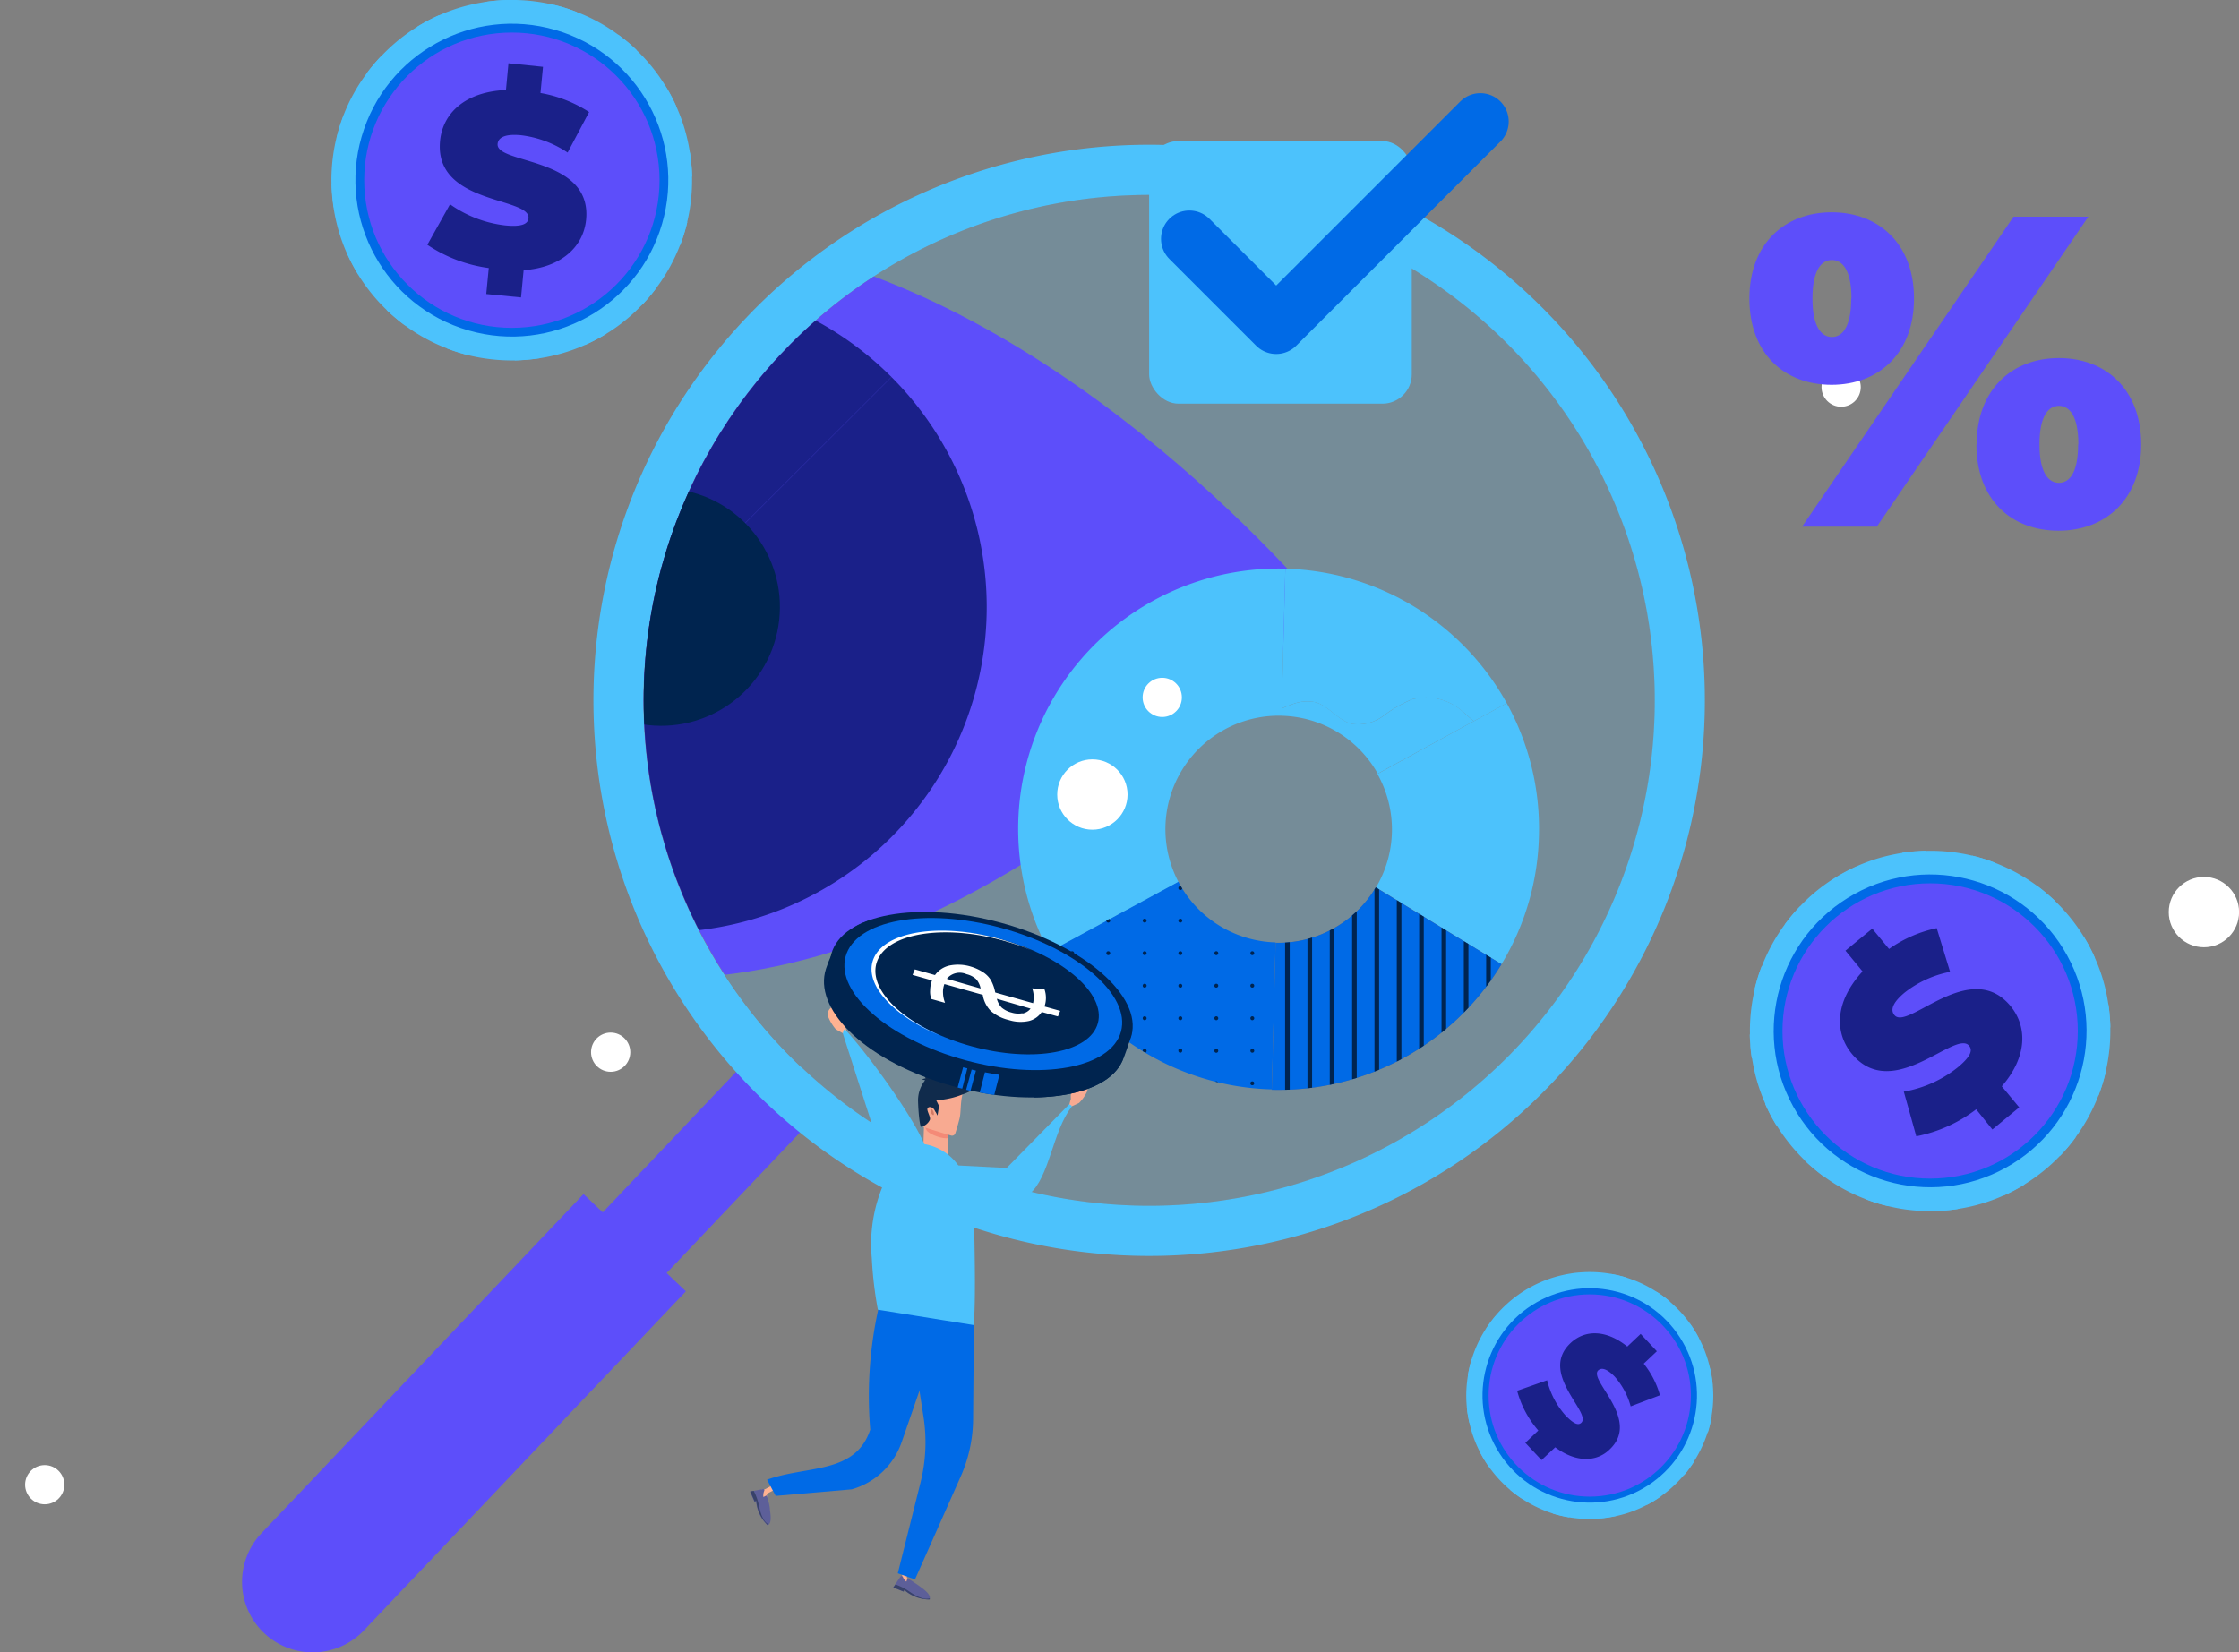 <svg xmlns="http://www.w3.org/2000/svg" xmlns:xlink="http://www.w3.org/1999/xlink" viewBox="0 0 276.27 203.93"><rect x="0" y="0" width="276.27" height="203.93" fill="#808080" stroke="none"/><defs><style>.cls-1,.cls-6{fill:none;}.cls-2{fill:#006ae6;}.cls-3{fill:#5d4efa;}.cls-4,.cls-5{fill:#4cc2fc;}.cls-5{opacity:0.2;}.cls-6{stroke:#006ae6;stroke-linecap:round;stroke-linejoin:round;stroke-width:7px;}.cls-7{clip-path:url(#clip-path);}.cls-8{fill:#1a2089;}.cls-9{fill:#00244f;}.cls-10{fill:#f6e6dd;}.cls-11{fill:#676a7b;}.cls-12{clip-path:url(#clip-path-2);}.cls-13{clip-path:url(#clip-path-3);}.cls-14{fill:#fff;}.cls-15{fill:#f8aa91;}.cls-16{fill:#ffb291;}.cls-17{fill:#5d5f99;}.cls-18{fill:#384269;}.cls-19{fill:#f48a77;}.cls-20{fill:#102b4c;}.cls-21{fill:#d27964;}</style><clipPath id="clip-path"><circle class="cls-1" cx="141.82" cy="86.43" r="62.39"/></clipPath><clipPath id="clip-path-2"><path class="cls-1" d="M157.4,116.31l-.47,18.14a32.11,32.11,0,0,1-27.5-17l15.95-8.66A14,14,0,0,0,157.4,116.31Z"/></clipPath><clipPath id="clip-path-3"><path class="cls-2" d="M185.27,119a32.12,32.12,0,0,1-28.34,15.5l.47-18.14h.36a14,14,0,0,0,12-6.84Z"/></clipPath></defs><title>ever_changing_business_1</title><g id="Layer_2" data-name="Layer 2"><g id="Layer_1-2" data-name="Layer 1"><rect class="cls-3" x="67.74" y="123.89" width="10.87" height="69.76" transform="translate(129.39 -6.76) rotate(43.5)"/><path class="cls-3" d="M32.58,201.54h0a8.71,8.71,0,0,1-.32-12.31L72,147.37l12.63,12L44.9,201.22A8.72,8.72,0,0,1,32.58,201.54Z"/><path class="cls-4" d="M189,36.7a68.57,68.57,0,1,0,2.53,96.94A68.58,68.58,0,0,0,189,36.7Zm-90.16,95a62.39,62.39,0,1,1,88.21-2.31A62.4,62.4,0,0,1,98.87,131.69Z"/><circle class="cls-5" cx="141.82" cy="86.43" r="62.39"/><rect class="cls-4" x="141.79" y="17.41" width="32.41" height="32.41" rx="3.62"/><polyline class="cls-6" points="146.76 29.48 157.47 40.19 182.66 15"/><g class="cls-7"><path class="cls-3" d="M81.57,120.78C43.12,120.78,10,86.36,0,74.92,10,63.49,43.2,29.05,81.57,29.05s71.61,34.42,81.57,45.86C153.16,86.34,119.93,120.78,81.57,120.78Z"/><path class="cls-8" d="M53.19,46.53a40.14,40.14,0,0,0,0,56.77L110,46.53A40.14,40.14,0,0,0,53.19,46.53Z"/><path class="cls-8" d="M110,46.53,53.19,103.3A40.14,40.14,0,0,0,110,46.53Z"/><circle class="cls-9" cx="81.57" cy="74.91" r="14.66" transform="translate(-5.44 143.43) rotate(-80.78)"/><circle class="cls-10" cx="72.66" cy="63.27" r="5.75"/></g><path class="cls-4" d="M236.24,105.08c.5,0,1-.07,1.48-.07a21.69,21.69,0,0,1,5.61.59,21.27,21.27,0,0,1,2.84.89,22.21,22.21,0,0,1,5.13,2.8,24.39,24.39,0,0,1,2.27,1.91,22.42,22.42,0,0,1,3.54,4.39,19.94,19.94,0,0,1,1.38,2.63,21.23,21.23,0,0,1,1.64,5.61,14.58,14.58,0,0,1,.18,1.48c.05.5.08,1,.08,1.48a22.12,22.12,0,0,1-1.48,8.45,22.21,22.21,0,0,1-2.81,5.13,20.67,20.67,0,0,1-1.91,2.27,22.13,22.13,0,0,1-4.39,3.54,20.59,20.59,0,0,1-2.63,1.39,21.78,21.78,0,0,1-5.61,1.64c-.48.08-1,.13-1.47.18s-1,.07-1.49.07a21.27,21.27,0,0,1-5.61-.6,19.74,19.74,0,0,1-2.83-.88,21.81,21.81,0,0,1-5.13-2.8,24.52,24.52,0,0,1-2.28-1.91,22.79,22.79,0,0,1-3.54-4.39,20.65,20.65,0,0,1-1.38-2.64,21.78,21.78,0,0,1-1.64-5.61q-.12-.72-.18-1.47c0-.5-.08-1-.08-1.48a22.17,22.17,0,0,1,.6-5.62,21.55,21.55,0,0,1,.88-2.83,22.21,22.21,0,0,1,2.81-5.13,21.84,21.84,0,0,1,1.91-2.27,21.94,21.94,0,0,1,7-4.93,22,22,0,0,1,5.61-1.64C235.24,105.18,235.74,105.12,236.24,105.08Z"/><path class="cls-4" d="M239,119.57l3.47-11.15.87-2.82a21.27,21.27,0,0,1,2.84.89l-.88,2.81-3.52,11.33,9.53-11.34a24.39,24.39,0,0,1,2.27,1.91l-1.89,2.26-7.52,9L254.51,117l2.6-1.38a19.94,19.94,0,0,1,1.38,2.63l-2.6,1.37-10.5,5.53,14.74-1.29a14.58,14.58,0,0,1,.18,1.48c.05.5.08,1,.08,1.48l-14.57,1.27L257,131.53l2.8.88a21.55,21.55,0,0,1-.88,2.83l-2.81-.87-11.34-3.53,9.09,7.64,2.25,1.89a20.67,20.67,0,0,1-1.91,2.27l-2.25-1.88L243,133.24l5.44,10.34,1.37,2.6a20.59,20.59,0,0,1-2.63,1.39l-1.36-2.6-5.53-10.51,1.28,14.75c-.48.08-1,.13-1.47.18s-1,.07-1.49.07l-1.26-14.57-3.47,11.17-.88,2.8a19.74,19.74,0,0,1-2.83-.88l.86-2.81,3.53-11.33-7.63,9.09L225,145.18a24.52,24.52,0,0,1-2.28-1.91l9.41-11.2-10.34,5.44-2.61,1.37a20.65,20.65,0,0,1-1.38-2.64l2.6-1.36,10.51-5.53-14.75,1.28q-.12-.72-.18-1.47c0-.5-.08-1-.08-1.48l14.57-1.27-11.16-3.47-2.81-.88a21.55,21.55,0,0,1,.88-2.83l2.81.87,11.34,3.53L222.47,116l-2.25-1.89a21.84,21.84,0,0,1,1.91-2.27l2.25,1.89,9,7.52-5.44-10.34-1.37-2.62a22.66,22.66,0,0,1,2.63-1.38l1.37,2.61L236,120l-1.28-14.75c.48-.08,1-.14,1.48-.18s1-.07,1.48-.07Z"/><circle class="cls-2" cx="238.16" cy="127.24" r="19.3" transform="translate(-31.84 130.65) rotate(-28.84)"/><circle class="cls-3" cx="238.16" cy="127.24" r="18.22"/><path class="cls-8" d="M247,134.07l2.15,2.6-3.31,2.73-2-2.49a17.75,17.75,0,0,1-7.39,3.33l-1.54-5.51a14.61,14.61,0,0,0,6.66-3c1.57-1.3,1.87-2.09,1.4-2.66-1.7-2.06-9.41,7.09-14.46,1-2.19-2.65-2.1-6.47,1.31-10.18l-2.11-2.56,3.31-2.72,2.07,2.51a15.83,15.83,0,0,1,5.88-2.57l1.65,5.39a13.1,13.1,0,0,0-5.59,2.55c-1.62,1.34-1.75,2.23-1.28,2.79,1.62,2,9.35-7.15,14.34-1.1C250.17,126.72,250.16,130.43,247,134.07Z"/><path class="cls-4" d="M77.47,5.21c.38.32.75.65,1.1,1a22,22,0,0,1,3.54,4.4,19.28,19.28,0,0,1,1.38,2.62,21.82,21.82,0,0,1,1.64,5.62,20.86,20.86,0,0,1,.26,2.95,22.13,22.13,0,0,1-.6,5.61,20.69,20.69,0,0,1-.88,2.84,21.82,21.82,0,0,1-2.81,5.13c-.28.4-.59.78-.91,1.17s-.65.75-1,1.1a21.7,21.7,0,0,1-4.39,3.55,22,22,0,0,1-2.63,1.38,22.27,22.27,0,0,1-5.61,1.64,24.46,24.46,0,0,1-3,.26,23.18,23.18,0,0,1-5.61-.6A20.61,20.61,0,0,1,55.16,43,21.94,21.94,0,0,1,50,40.18c-.4-.29-.79-.6-1.17-.92s-.76-.65-1.11-1a22.23,22.23,0,0,1-4.92-7,22.22,22.22,0,0,1-1.64-5.62,22.45,22.45,0,0,1-.26-2.95,22.26,22.26,0,0,1,1.48-8.45A21.82,21.82,0,0,1,45.22,9.1c.28-.4.59-.78.92-1.17s.65-.75,1-1.1a22,22,0,0,1,4.39-3.55A22.73,22.73,0,0,1,54.15,1.9,22.27,22.27,0,0,1,59.76.26,22.23,22.23,0,0,1,68.33.6a20.74,20.74,0,0,1,2.84.89,21.52,21.52,0,0,1,5.12,2.8C76.69,4.58,77.08,4.89,77.47,5.21Z"/><path class="cls-4" d="M69.16,17.4,79.51,12l2.6-1.37a19.28,19.28,0,0,1,1.38,2.62l-2.6,1.37L70.38,20.12l14.75-1.28a20.86,20.86,0,0,1,.26,2.95l-2.93.26-11.64,1L82,26.53l2.81.87a20.69,20.69,0,0,1-.88,2.84l-2.8-.87L69.77,25.85,81.1,35.37c-.28.4-.59.78-.91,1.17s-.65.75-1,1.1L68,28.23l5.44,10.35,1.37,2.61a22,22,0,0,1-2.63,1.38L70.8,40,65.28,29.45l1,11.83.25,2.93a24.46,24.46,0,0,1-3,.26l-.26-2.93-1-11.65L58.86,41.05,58,43.87A20.61,20.61,0,0,1,55.16,43l.87-2.8,3.52-11.34L50,40.18c-.4-.29-.79-.6-1.17-.92s-.76-.65-1.11-1l9.41-11.19L46.81,32.51l-2.6,1.36a21.82,21.82,0,0,1-1.38-2.62l2.6-1.38,10.51-5.51-11.83,1-2.92.25a22.45,22.45,0,0,1-.26-2.95L55.5,21.41,44.34,17.94l-2.81-.87a22.17,22.17,0,0,1,.88-2.84l2.81.87,11.33,3.52L45.22,9.1c.28-.4.59-.78.92-1.17s.65-.75,1-1.1l11.2,9.4L52.89,5.89,51.52,3.28A22.73,22.73,0,0,1,54.15,1.9l1.37,2.61L61,15,60,3.19,59.76.26a22.6,22.6,0,0,1,3-.26L63,2.93l1,11.65L67.45,3.42,68.33.6a20.74,20.74,0,0,1,2.84.89L70.3,4.3,66.77,15.63,76.29,4.29c.4.29.79.6,1.18.92s.75.65,1.1,1Z"/><circle class="cls-2" cx="63.16" cy="22.24" r="19.3" transform="translate(24.22 76.71) rotate(-73.84)"/><circle class="cls-3" cx="63.16" cy="22.24" r="18.22"/><path class="cls-8" d="M64.61,33.35l-.32,3.36L60,36.29l.31-3.21a17.82,17.82,0,0,1-7.58-2.87l2.8-5a14.63,14.63,0,0,0,6.81,2.61c2,.2,2.8-.16,2.87-.88.25-2.67-11.67-1.65-10.91-9.55.33-3.42,3.09-6.06,8.13-6.28l.31-3.3L67,8.25l-.31,3.23a16.08,16.08,0,0,1,6,2.35l-2.65,5a13.2,13.2,0,0,0-5.75-2.14c-2.09-.2-2.82.34-2.89,1.07-.24,2.54,11.68,1.55,10.92,9.36C72,30.36,69.38,33,64.61,33.35Z"/><path class="cls-4" d="M211.22,169.91c.05.34.09.67.12,1a15,15,0,0,1-.15,3.86,15.89,15.89,0,0,1-.48,2A15.44,15.44,0,0,1,209,180.4a16.11,16.11,0,0,1-1.21,1.64,15.4,15.4,0,0,1-2.84,2.62,13.11,13.11,0,0,1-1.73,1.06,14.45,14.45,0,0,1-3.76,1.38c-.33.08-.66.14-1,.19s-.68.1-1,.12a15.1,15.1,0,0,1-3.87-.15,14.49,14.49,0,0,1-2-.47A15.47,15.47,0,0,1,188,185.1a16,16,0,0,1-1.64-1.2,15.27,15.27,0,0,1-3.69-4.58,14.8,14.8,0,0,1-1.37-3.76c-.08-.32-.14-.66-.2-1s-.09-.67-.12-1a15,15,0,0,1,.16-3.86,14.28,14.28,0,0,1,.47-2,15.08,15.08,0,0,1,1.69-3.64,14.65,14.65,0,0,1,1.2-1.64,15.37,15.37,0,0,1,2.84-2.62,14.56,14.56,0,0,1,1.73-1.06,14.72,14.72,0,0,1,3.76-1.38c.33-.08.66-.14,1-.19a8.86,8.86,0,0,1,1-.12,15.21,15.21,0,0,1,5.84.62,15.21,15.21,0,0,1,3.63,1.69,13.79,13.79,0,0,1,1.64,1.2,15.43,15.43,0,0,1,2.63,2.84,13.92,13.92,0,0,1,1.06,1.74,15.21,15.21,0,0,1,1.38,3.76C211.11,169.23,211.17,169.57,211.22,169.91Z"/><path class="cls-4" d="M201.44,172.45l7.78,1.86,2,.47a15.89,15.89,0,0,1-.48,2l-2-.47-7.91-1.89,8.19,6a16.11,16.11,0,0,1-1.21,1.64l-1.62-1.19-6.46-4.73,4.19,6.82,1,1.72a13.11,13.11,0,0,1-1.73,1.06L202.2,184l-4.26-6.93,1.55,10c-.33.08-.66.14-1,.19s-.68.1-1,.12l-1.53-9.9-1.87,7.79-.47,2a14.49,14.49,0,0,1-2-.47l.46-2,1.9-7.91-4.81,6.56L188,185.1a16,16,0,0,1-1.64-1.2l1.19-1.63,4.73-6.46L185.46,180l-1.72,1.06a15.29,15.29,0,0,1-1.07-1.74l1.72-1,6.93-4.26-10,1.55c-.08-.32-.14-.66-.2-1s-.09-.67-.12-1l9.91-1.53-7.79-1.86-2-.47a14.28,14.28,0,0,1,.47-2l2,.46,7.91,1.9-6.56-4.8-1.62-1.2a14.65,14.65,0,0,1,1.2-1.64l8.08,5.92-4.19-6.82-1-1.72a14.56,14.56,0,0,1,1.73-1.06l1.06,1.71,4.25,6.93-1.55-10c.33-.08.66-.14,1-.19a8.86,8.86,0,0,1,1-.12l1.53,9.9,1.86-7.79.47-2a15,15,0,0,1,2,.47l-.47,2-1.89,7.91,4.8-6.56,1.19-1.63a13.79,13.79,0,0,1,1.64,1.2l-1.19,1.63L200,168.66l6.82-4.19,1.73-1.06a13.92,13.92,0,0,1,1.06,1.74l-1.72,1L201,170.46l10-1.55c.08.32.14.66.19,1s.09.67.12,1Z"/><circle class="cls-2" cx="196.16" cy="172.23" r="13.23" transform="translate(-61.93 133.08) rotate(-32.66)"/><circle class="cls-3" cx="196.16" cy="172.23" r="12.48"/><path class="cls-8" d="M191.9,178.62l-1.69,1.58-2-2.13,1.6-1.52a12.39,12.39,0,0,1-2.61-4.9l3.7-1.3a10,10,0,0,0,2.33,4.41c1,1,1.51,1.18,1.88.84,1.33-1.26-5.28-6.11-1.32-9.84,1.71-1.62,4.33-1.73,7,.43l1.65-1.56,2,2.14-1.62,1.53a10.88,10.88,0,0,1,2,3.9l-3.61,1.37a9.15,9.15,0,0,0-2-3.7c-1-1-1.6-1.09-2-.75-1.27,1.2,5.32,6.07,1.41,9.76C197.06,180.42,194.52,180.58,191.9,178.62Z"/><path class="cls-2" d="M157.4,116.31l-.47,18.14a32.11,32.11,0,0,1-27.5-17l15.95-8.66A14,14,0,0,0,157.4,116.31Z"/><path class="cls-11" d="M185.27,119a32.12,32.12,0,0,1-28.34,15.5l.47-18.14h.36a14,14,0,0,0,12-6.84Z"/><path class="cls-4" d="M130.45,85.37a32.13,32.13,0,0,0-1,32.12l15.95-8.66a14,14,0,0,1,12.38-20.5h.37l0-.9.45-17.25A32.15,32.15,0,0,0,130.45,85.37Z"/><path class="cls-4" d="M189.89,103.16A32,32,0,0,1,185.27,119l-15.48-9.48a14,14,0,0,0,.17-14L181.86,89l4.06-2.21A32.06,32.06,0,0,1,189.89,103.16Z"/><path class="cls-4" d="M158.6,70.19l-.45,17.25c.41-.19.82-.35,1.24-.5a5.15,5.15,0,0,1,2.79-.3c1.76.42,2.88,2.28,4.63,2.71a5.24,5.24,0,0,0,3.88-1,16.37,16.37,0,0,1,3.55-2.05,6.77,6.77,0,0,1,6.07,1.38c.53.42,1,.9,1.55,1.32l4.06-2.21A32.15,32.15,0,0,0,158.6,70.19Z"/><path class="cls-4" d="M181.86,89,170,95.48a14,14,0,0,0-11.83-7.14l0-.9c.41-.19.82-.35,1.24-.5a5.15,5.15,0,0,1,2.79-.3c1.76.42,2.88,2.28,4.63,2.71a5.24,5.24,0,0,0,3.88-1,16.37,16.37,0,0,1,3.55-2.05,6.77,6.77,0,0,1,6.07,1.38C180.84,88.12,181.33,88.6,181.86,89Z"/><g class="cls-12"><path class="cls-9" d="M132.06,109.6a.24.24,0,1,1,.24.24A.23.23,0,0,1,132.06,109.6Z"/><circle class="cls-9" cx="136.75" cy="109.6" r="0.24"/><path class="cls-9" d="M141,109.6a.24.24,0,1,1,.24.24A.23.23,0,0,1,141,109.6Z"/><path class="cls-9" d="M145.4,109.6a.23.23,0,0,1,.23-.23.24.24,0,1,1-.23.23Z"/><path class="cls-9" d="M149.84,109.6a.24.24,0,1,1,.24.24A.23.23,0,0,1,149.84,109.6Z"/><circle class="cls-9" cx="154.52" cy="109.6" r="0.24"/><path class="cls-9" d="M132.06,113.62a.24.24,0,1,1,.24.24A.24.24,0,0,1,132.06,113.62Z"/><path class="cls-9" d="M136.51,113.62a.24.24,0,0,1,.24-.24.24.24,0,0,1,0,.48A.24.24,0,0,1,136.51,113.62Z"/><path class="cls-9" d="M141,113.62a.24.24,0,1,1,.24.24A.24.24,0,0,1,141,113.62Z"/><path class="cls-9" d="M145.4,113.62a.24.24,0,1,1,.23.24A.23.23,0,0,1,145.4,113.62Z"/><path class="cls-9" d="M149.84,113.62a.24.24,0,1,1,.24.24A.24.24,0,0,1,149.84,113.62Z"/><path class="cls-9" d="M154.29,113.62a.23.23,0,0,1,.23-.24.24.24,0,0,1,0,.48A.23.23,0,0,1,154.29,113.62Z"/><path class="cls-9" d="M132.06,117.64a.24.24,0,1,1,.24.24A.24.24,0,0,1,132.06,117.64Z"/><path class="cls-9" d="M136.51,117.64a.24.24,0,0,1,.24-.24.24.24,0,0,1,0,.48A.24.24,0,0,1,136.51,117.64Z"/><path class="cls-9" d="M141,117.64a.24.24,0,1,1,.24.24A.24.24,0,0,1,141,117.64Z"/><path class="cls-9" d="M145.4,117.64a.24.24,0,1,1,.23.24A.23.23,0,0,1,145.4,117.64Z"/><path class="cls-9" d="M149.84,117.64a.24.24,0,1,1,.24.24A.24.24,0,0,1,149.84,117.64Z"/><path class="cls-9" d="M154.29,117.64a.23.23,0,0,1,.23-.24.24.24,0,0,1,0,.48A.23.23,0,0,1,154.29,117.64Z"/><path class="cls-9" d="M132.06,121.65a.24.24,0,1,1,.24.24A.23.23,0,0,1,132.06,121.65Z"/><circle class="cls-9" cx="136.75" cy="121.65" r="0.24"/><path class="cls-9" d="M141,121.65a.24.24,0,1,1,.24.24A.23.23,0,0,1,141,121.65Z"/><path class="cls-9" d="M145.4,121.65a.23.23,0,0,1,.23-.23.24.24,0,1,1-.23.23Z"/><path class="cls-9" d="M149.84,121.65a.24.24,0,1,1,.24.24A.23.23,0,0,1,149.84,121.65Z"/><circle class="cls-9" cx="154.52" cy="121.65" r="0.24"/><path class="cls-9" d="M132.06,125.67a.24.24,0,1,1,.24.24A.24.24,0,0,1,132.06,125.67Z"/><path class="cls-9" d="M136.51,125.67a.24.24,0,0,1,.24-.24.24.24,0,0,1,0,.48A.24.24,0,0,1,136.51,125.67Z"/><path class="cls-9" d="M141,125.67a.24.24,0,1,1,.24.24A.24.24,0,0,1,141,125.67Z"/><path class="cls-9" d="M145.4,125.67a.24.24,0,1,1,.23.24A.23.23,0,0,1,145.4,125.67Z"/><path class="cls-9" d="M149.84,125.67a.24.24,0,1,1,.24.24A.24.24,0,0,1,149.84,125.67Z"/><path class="cls-9" d="M154.29,125.67a.23.23,0,0,1,.23-.24.24.24,0,0,1,0,.48A.23.23,0,0,1,154.29,125.67Z"/><path class="cls-9" d="M132.06,129.69a.24.24,0,1,1,.48,0,.24.24,0,0,1-.48,0Z"/><path class="cls-9" d="M136.51,129.69a.24.24,0,0,1,.24-.24.23.23,0,0,1,.23.24.23.23,0,0,1-.23.23A.23.23,0,0,1,136.51,129.69Z"/><path class="cls-9" d="M141,129.69a.24.24,0,0,1,.48,0,.24.24,0,0,1-.48,0Z"/><path class="cls-9" d="M145.4,129.69a.24.24,0,1,1,.47,0,.23.23,0,0,1-.24.23A.23.23,0,0,1,145.4,129.69Z"/><path class="cls-9" d="M149.84,129.69a.24.24,0,1,1,.48,0,.24.24,0,0,1-.48,0Z"/><path class="cls-9" d="M154.29,129.69a.23.23,0,0,1,.23-.24.24.24,0,0,1,.24.24.23.23,0,0,1-.24.23A.23.23,0,0,1,154.29,129.69Z"/><path class="cls-9" d="M132.06,133.7a.24.24,0,0,1,.48,0,.24.24,0,0,1-.48,0Z"/><circle class="cls-9" cx="136.75" cy="133.7" r="0.24"/><path class="cls-9" d="M141,133.7a.24.24,0,0,1,.48,0,.24.24,0,0,1-.48,0Z"/><path class="cls-9" d="M145.4,133.7a.23.23,0,0,1,.23-.23.23.23,0,0,1,.24.23.24.24,0,1,1-.47,0Z"/><path class="cls-9" d="M149.84,133.7a.24.24,0,0,1,.48,0,.24.24,0,0,1-.48,0Z"/><circle class="cls-9" cx="154.52" cy="133.7" r="0.24"/></g><path class="cls-2" d="M185.27,119a32.12,32.12,0,0,1-28.34,15.5l.47-18.14h.36a14,14,0,0,0,12-6.84Z"/><g class="cls-13"><rect class="cls-9" x="183.38" y="106.66" width="0.57" height="29.84"/><rect class="cls-9" x="180.62" y="106.66" width="0.57" height="29.84"/><rect class="cls-9" x="177.87" y="106.66" width="0.57" height="29.84"/><rect class="cls-9" x="175.11" y="106.66" width="0.57" height="29.84"/><rect class="cls-9" x="172.35" y="106.66" width="0.57" height="29.84"/><rect class="cls-9" x="169.6" y="106.66" width="0.57" height="29.84"/><rect class="cls-9" x="166.84" y="106.66" width="0.57" height="29.84"/><rect class="cls-9" x="164.08" y="106.66" width="0.57" height="29.84"/><rect class="cls-9" x="161.33" y="106.66" width="0.57" height="29.84"/><rect class="cls-9" x="158.57" y="106.66" width="0.57" height="29.84"/></g><circle class="cls-14" cx="134.79" cy="98.06" r="4.34"/><circle class="cls-14" cx="271.94" cy="112.57" r="4.34"/><circle class="cls-14" cx="143.41" cy="86.07" r="2.42"/><circle class="cls-14" cx="75.35" cy="129.86" r="2.42"/><circle class="cls-14" cx="5.52" cy="183.24" r="2.42"/><circle class="cls-14" cx="227.18" cy="47.78" r="2.42"/><path class="cls-3" d="M215.86,36.84c0-6.77,4.37-10.64,10.15-10.64s10.16,3.87,10.16,10.64S231.8,47.49,226,47.49,215.86,43.66,215.86,36.84Zm32.59-10.1h9.23L231.58,65h-9.22Zm-20,10.1c0-3.66-1.2-4.75-2.41-4.75s-2.4,1.09-2.4,4.75,1.2,4.75,2.4,4.75S228.42,40.5,228.42,36.84Zm15.45,18c0-6.77,4.36-10.65,10.15-10.65s10.15,3.88,10.15,10.65S259.81,65.5,254,65.5,243.87,61.68,243.87,54.86Zm12.55,0c0-3.66-1.2-4.75-2.4-4.75s-2.4,1.09-2.4,4.75,1.2,4.75,2.4,4.75S256.42,58.51,256.42,54.86Z"/><path class="cls-15" d="M132.14,135.64a2.89,2.89,0,0,1,0-.57,1.88,1.88,0,0,1,.49-1.09s.32,0,0,.53l0,.32a2.13,2.13,0,0,0,.77-.5c.3-.39.31-.3.31-.3a1.13,1.13,0,0,0,.25.21c.23.16.26.07.2.42a5,5,0,0,1-1,1.45c-.07.06-1.31.61-1.31.61S132.09,135.69,132.14,135.64Z"/><path class="cls-16" d="M104.28,126.55a4.17,4.17,0,0,0,0-.65,2.06,2.06,0,0,0-.45-1.27s-.36,0,0,.6l0,.36a6.05,6.05,0,0,1-.49-.66c-.3-.47-.4-.65-.4-.65s-.07-.14-.29,0a1.18,1.18,0,0,0-.54,1,5.73,5.73,0,0,0,1,1.73c.07.07,1.42.8,1.42.8A10.33,10.33,0,0,0,104.28,126.55Z"/><path class="cls-4" d="M132.2,136.64c-2.32,3-2.69,8.63-5.16,10.71-2.31,1.94-6.71.44-9.23,1.09l-3-4.78,9.4.49,7.71-7.85S132.37,136.42,132.2,136.64Z"/><rect class="cls-16" x="111.53" y="192.65" width="0.61" height="2.42" rx="0.31" transform="translate(65.03 -25) rotate(17.91)"/><rect class="cls-16" x="111.38" y="194.37" width="0.94" height="1.9" rx="0.47" transform="translate(-109.07 152.28) rotate(-49.18)"/><path class="cls-17" d="M113.57,195.84c.72.52,1.35,1.09,1.12,1.56a4.71,4.71,0,0,1-3.14-1.18l-.07.21-1.27-.51.9-1.33a.16.16,0,0,1,.28,0,1.46,1.46,0,0,0,.45.61s.13-.45.19-.41C112.53,195.13,113.17,195.55,113.57,195.84Z"/><path class="cls-18" d="M112.39,196.55c1.6,1.06,2.22.71,2.33.72a.31.31,0,0,1,0,.13,4.71,4.71,0,0,1-3.14-1.18l-.07.21-1.27-.51.25-.37A7.39,7.39,0,0,1,112.39,196.55Z"/><rect class="cls-16" x="94.88" y="182.52" width="0.61" height="2.42" rx="0.31" transform="translate(214.2 14.46) rotate(62.5)"/><rect class="cls-16" x="93.7" y="183.83" width="0.94" height="1.9" rx="0.47" transform="translate(-14.48 8.12) rotate(-4.59)"/><path class="cls-17" d="M95,186.35c.14.89.19,1.73-.3,1.9a4.63,4.63,0,0,1-1.41-3l-.2.1-.55-1.25,1.58-.32a.15.15,0,0,1,.18.21,1.51,1.51,0,0,0-.11.75c0,.06.42-.23.43-.16C94.78,185.12,95,185.87,95,186.35Z"/><path class="cls-18" d="M93.69,186c.39,1.88,1.07,2.07,1.15,2.15a.26.26,0,0,1-.11.07,4.63,4.63,0,0,1-1.41-3l-.2.1-.55-1.25L93,184A7.23,7.23,0,0,1,93.69,186Z"/><path class="cls-15" d="M116.94,142.54l.06-5.49a18.22,18.22,0,0,0-2.88-1.41l-.19,5.9Z"/><path class="cls-19" d="M117,140.38c0,.3-1.76-.06-2.52-.72-.47-.41-.41-1.43-.4-1.72l2.92.77Z"/><path class="cls-15" d="M113.79,135.86l-.18,1.28a5,5,0,0,0,.22,1.71.42.42,0,0,0,.28.3c.63.2,2.46.77,3.25,1a.42.42,0,0,0,.51-.27c.1-.3.27-.84.52-1.8.21-.8.08-2.1.42-3.19s-1.85-1.57-3.55-1.58S113.79,135.86,113.79,135.86Z"/><path class="cls-2" d="M110.78,194.17l2.12.76,5.64-12.7a17.81,17.81,0,0,0,1.53-7.08l.11-12.52-8.23-.71,2,12.94a20.39,20.39,0,0,1-.37,8.12Z"/><path class="cls-2" d="M95.71,184.62l-1.06-2c4.95-1.79,10.9-.64,12.73-6.18a49.71,49.71,0,0,1,1.05-15.1l8.34.72L111.25,178a9.16,9.16,0,0,1-6.16,5.81Z"/><path class="cls-4" d="M118.86,144.93a6.41,6.41,0,0,0-5.31-3.79h0c-1.49-.12-3,1.89-4.2,4.28a18.67,18.67,0,0,0-1.78,9.85,47.32,47.32,0,0,0,.75,6.37l11.84,1.9c.2-3,.16-7,0-14.29A15.72,15.72,0,0,0,118.86,144.93Z"/><path class="cls-4" d="M104.32,127.1c3.85,4.23,10.38,13.68,10.17,15.75a3.59,3.59,0,0,1-.65,1.76c-1.28,1.74-1.94,2.93-3.47,2.2a1.54,1.54,0,0,1-.79-1.86L104,127.56S104.09,126.85,104.32,127.1Z"/><path class="cls-20" d="M115.68,137.68l.19-1.18-.35-.71a10.18,10.18,0,0,0,3.31-.74,6.24,6.24,0,0,0,1.63-.84l-1.23-.05s.71-.55.75-.81l-.64.16a1.51,1.51,0,0,0,0-1.57l-.78,1.16s-1.72-1.65-3.52-.65c-.08.05-.54-.24-.54-.24s.11.54,0,.61l-.59-.29.31.55-.5.13.43.11a4,4,0,0,0-.87,2.67c.06,1.78.26,3.17.4,3.08a1.6,1.6,0,0,0,1.06-.87c.12-.35-.43-1.13-.29-1.41s.71-.21.92.35C115.51,137.32,115.55,137.43,115.68,137.68Z"/><path class="cls-21" d="M115.18,137.2c.08.21.07.4,0,.43s-.22-.1-.3-.31-.08-.39,0-.43S115.1,137,115.18,137.2Z"/><path class="cls-9" d="M101.92,119.56c-1.58,4.84,4.47,11.06,14.58,14.18s20,1.85,22-2.86-4.47-11-14.58-14.17S105.11,109.77,101.92,119.56Z"/><ellipse class="cls-9" cx="121.09" cy="122.78" rx="9.22" ry="19.19" transform="translate(-29.2 207.34) rotate(-74.76)"/><ellipse class="cls-2" cx="121.33" cy="122.68" rx="8.46" ry="17.61" transform="translate(-28.93 207.5) rotate(-74.76)"/><ellipse class="cls-9" cx="121.72" cy="122.53" rx="6.85" ry="14.25" transform="translate(-28.5 207.76) rotate(-74.76)"/><path class="cls-14" d="M124.17,116.13a27.77,27.77,0,0,1,3.08,1.15c-.82-.34-1.69-.66-2.6-.94-7.5-2.32-14.83-1.37-16.35,2.12-1.31,3,2,6.86,7.74,9.37-6-2.5-9.56-6.51-8.22-9.58C109.35,114.76,116.67,113.81,124.17,116.13Z"/><path class="cls-2" d="M121.53,132.34c.6.11,1.22.24,1.79.31l-.64,2.48c-.58-.06-1.18-.19-1.79-.3Z"/><path class="cls-2" d="M119.89,132l.53.13-.67,2.5-.54-.13Z"/><path class="cls-2" d="M118.84,131.72c.17.06.34.08.52.13l-.63,2.51c-.17-.05-.39-.08-.57-.14Z"/><path class="cls-14" d="M121.32,120a3.08,3.08,0,0,1,.93.94,5,5,0,0,1,.55,1.55l4.67,1.32a3.31,3.31,0,0,0-.11-1.83l1.52.12a3.28,3.28,0,0,1,0,2.12l1.94.54-.28.69-2-.55A2.72,2.72,0,0,1,127,126a4.8,4.8,0,0,1-2.53-.11,5.25,5.25,0,0,1-2.21-1.11,3.67,3.67,0,0,1-1-2l-4.73-1.33a2.75,2.75,0,0,0-.17,1.12,3.61,3.61,0,0,0,.25,1.2l-1.68-.47a2.37,2.37,0,0,1-.16-1.06A3.72,3.72,0,0,1,115,121l-2.4-.68.28-.68,2.49.7a3,3,0,0,1,1.81-1.18,5.34,5.34,0,0,1,2.63.14A5.81,5.81,0,0,1,121.32,120Zm4.84,5.09a1.66,1.66,0,0,0,1-.61L123,123.27a2.47,2.47,0,0,0,.6,1.09,3,3,0,0,0,1.22.61A2.76,2.76,0,0,0,126.16,125.05Zm-9.31-4.28L121,122a2.41,2.41,0,0,0-.58-1.18,2.68,2.68,0,0,0-1.16-.59A2.06,2.06,0,0,0,116.85,120.77Z"/><path class="cls-9" d="M128.49,133c8.63-.26,10.9-4.57,11.25-5.87a27.32,27.32,0,0,1-1.22,3.75c-1.27,2.91-5.51,4.5-11,4.57Z"/></g></g></svg>